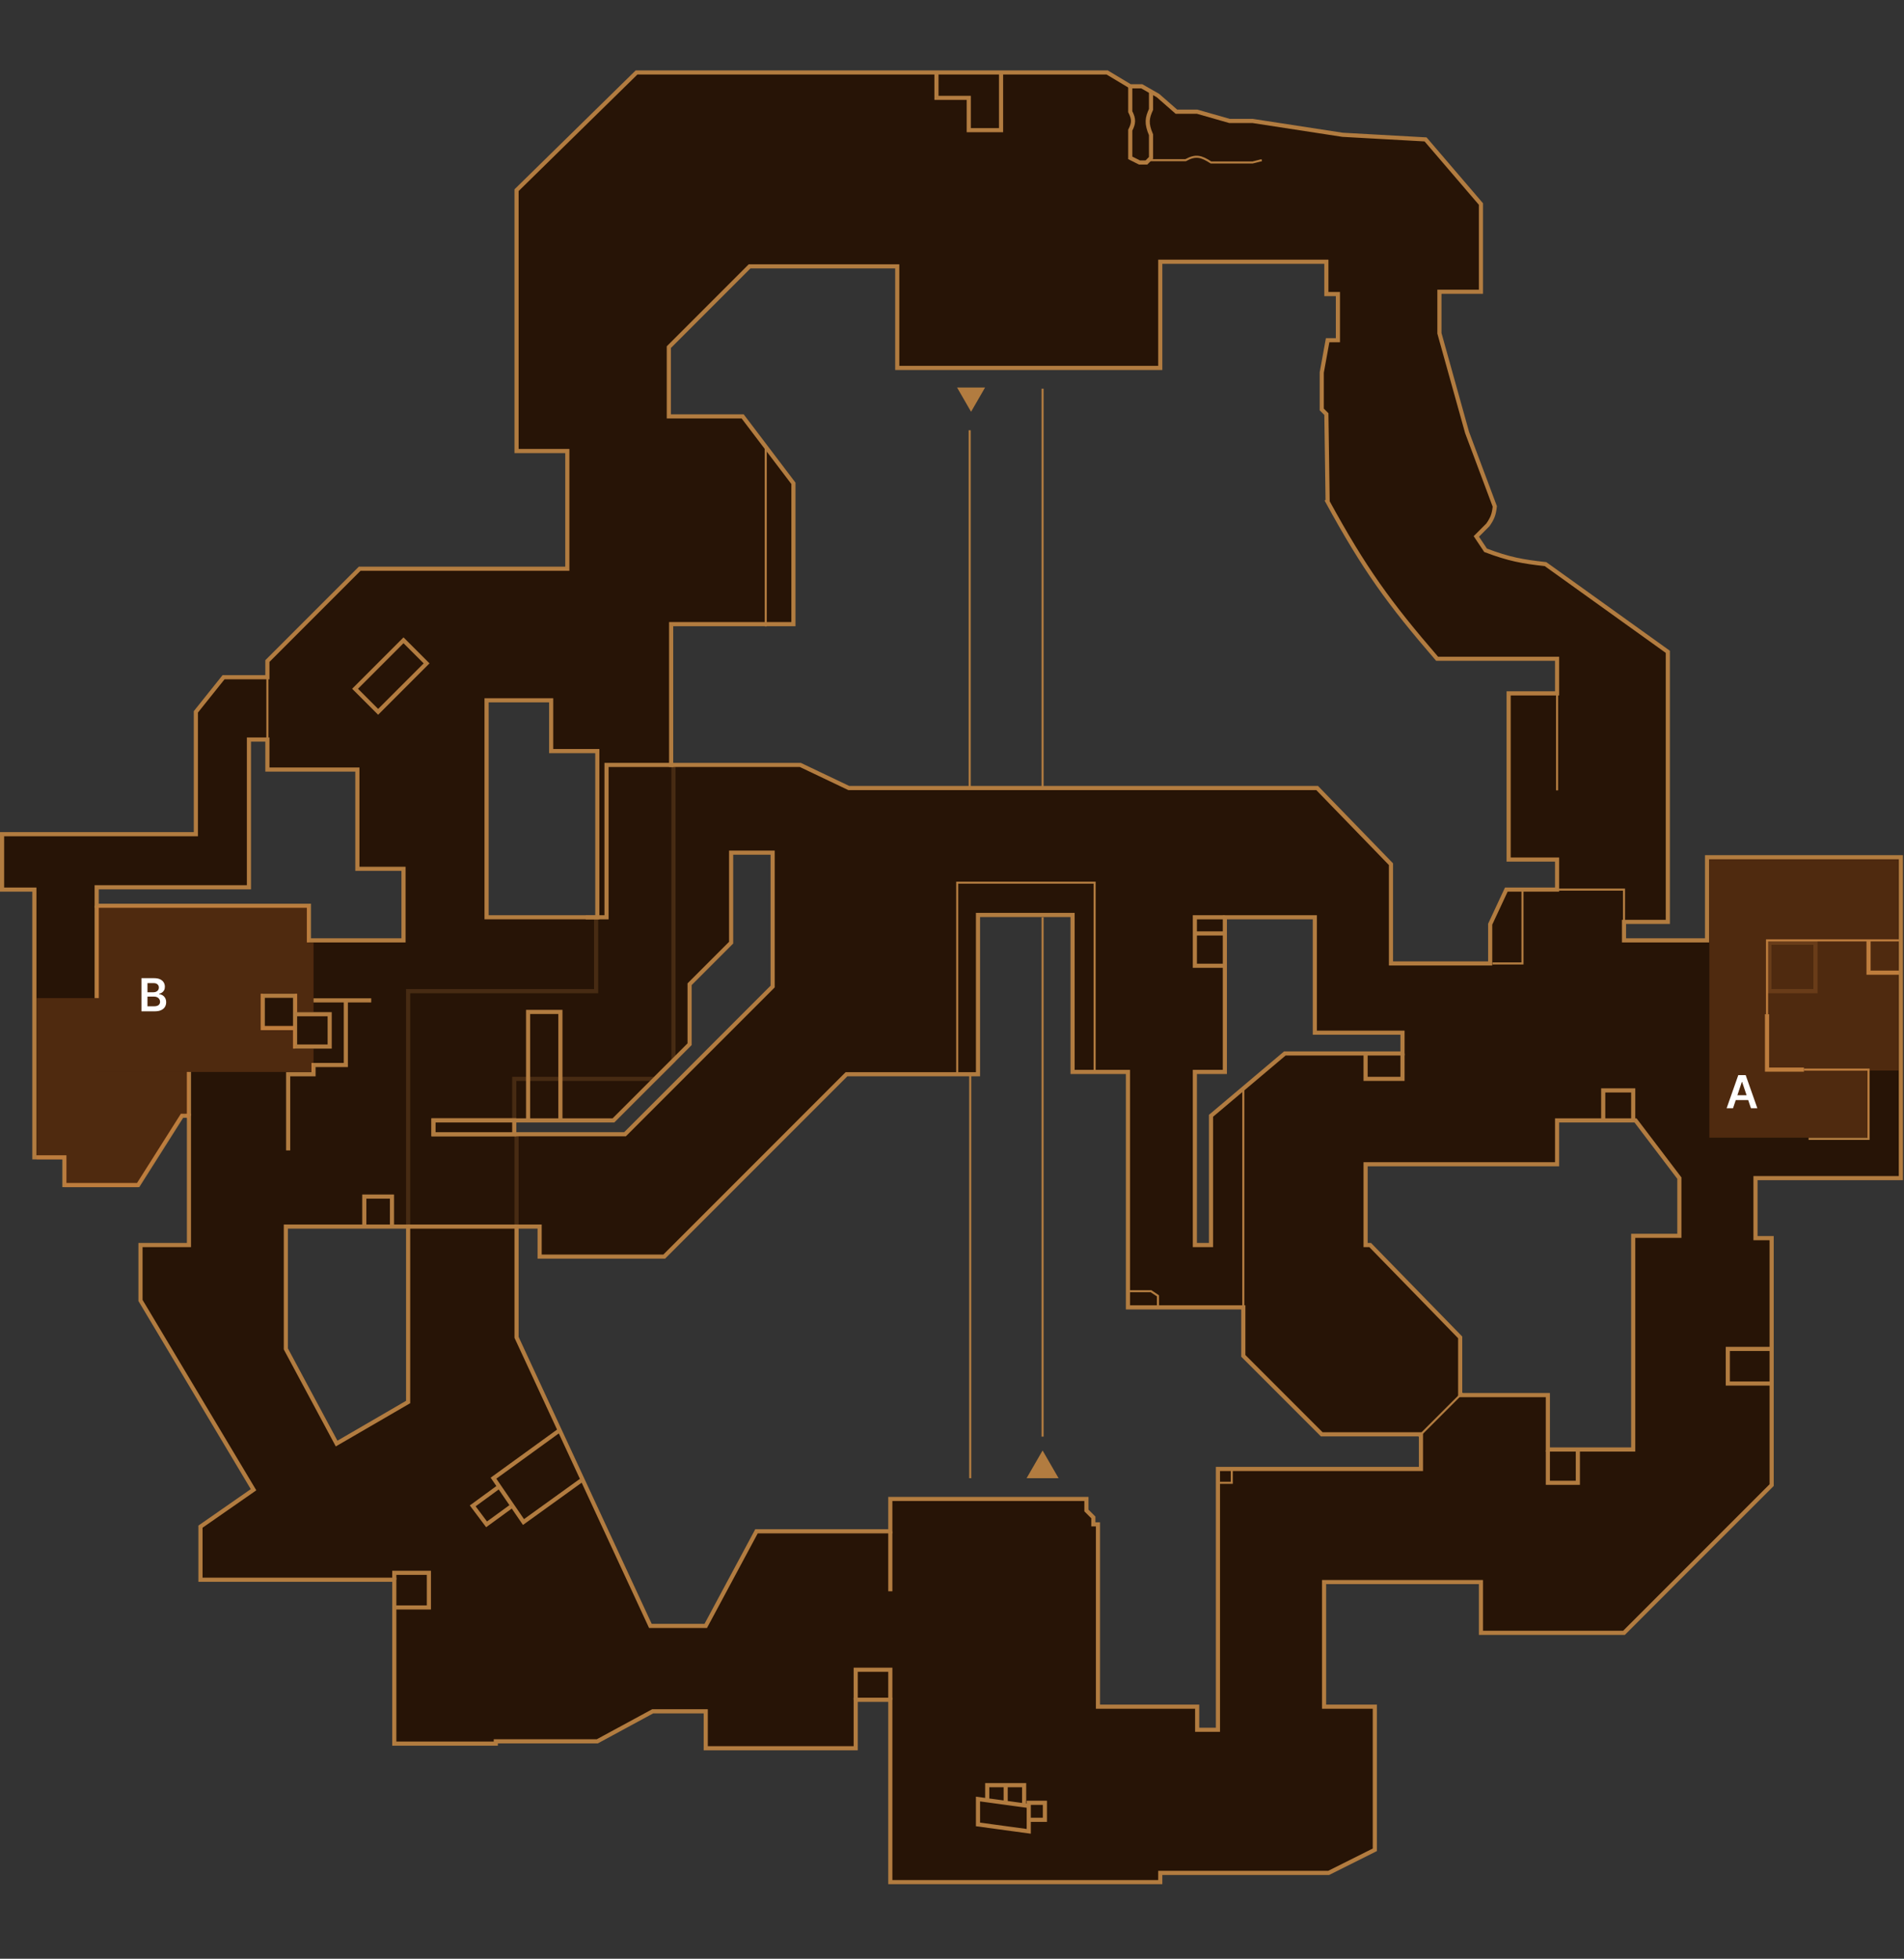 <svg width="460" height="473" viewBox="0 0 460 473" fill="none" xmlns="http://www.w3.org/2000/svg">
<rect x="0" y="0" width="460" height="473" fill="#333333" stroke="none"/>
<path fill-rule="evenodd" clip-rule="evenodd" d="M48.436 381.481V368.661L61.256 359.742L33.944 314.036V300.658H45.649V269.444H43.977L33.386 286.166H15.55V279.477H8.304V214.819H0.5V201.441H47.321V171.899L54.01 163.538H64.601V159.636L86.897 137.341H137.062V108.913H124.8V45.927L153.784 17.5H267.494L273.068 20.844H275.855L279.756 23.074L284.216 26.976H289.232L297.036 29.205H302.61L324.348 32.55L344.415 33.664L357.792 49.272V70.453H347.759V80.486L354.448 104.454L361.136 122.291C360.928 124.307 360.508 125.251 359.464 126.75L356.677 129.537L358.907 132.881C364.603 135.04 367.77 135.6 373.399 136.226L402.941 157.407V222.622H392.351V227.082H412.417V207.015H459.239V284.494H424.122V298.986H428.024V358.628L392.351 394.301H357.792V382.038H319.889V412.138H332.152V446.696L321.004 452.27H280.314V454.5H215.098V410.466H206.737V422.171H170.506V413.253H157.686L144.309 420.499H119.783V421.056H95.258V381.481H48.436ZM336.054 232.656H360.022V223.18L363.924 214.819H376.186V207.573H364.481V167.44H376.186V159.079H347.202C335.555 145.61 329.591 137.34 320.751 121.176L320.446 99.995L319.332 98.88V89.962L320.751 82.158H323.233V71.01H320.446V63.207H280.314V88.847H216.77V64.321H181.097L161.588 83.83V100.552H179.425L191.688 116.717V150.718H162.145V184.719H193.36L205.065 190.293H318.217L336.054 208.688V232.656ZM288.675 258.853V300.658H292.577V269.444L310.413 254.394H338.841V249.378H317.659V221.508H295.921V258.853H288.675ZM352.776 322.954V336.889H373.957V350.027H394.58V298.429H405.728V284.494L395.138 270.559H376.186V281.149H329.922V300.658H331.037L352.776 322.954ZM104.733 270.559H148.211L166.605 252.165V237.672L176.638 227.639V205.901H186.671V238.23L150.997 273.903H104.733V270.559ZM81.323 348.594L69.06 325.741V296.199H98.602V338.561L81.323 348.594ZM124.8 296.199H130.374V303.445H160.473L204.508 259.411H236.279V220.95H259.133V258.853H272.51V315.708H300.38V327.413L319.332 346.365H343.3V354.726H294.249V417.712H289.232V412.138H265.264V368.103H264.149V366.431L262.477 364.759V361.972H215.098V369.776H182.769L170.506 392.629H157.129L124.8 322.954V296.199ZM117.554 169.112V221.508H144.309V181.375H133.161V169.112H117.554ZM74.634 218.721H23.353V214.261H60.142V178.588H64.601V185.834H86.339V209.802H97.487V227.082H74.634V218.721Z" fill="#271406"/>
<path d="M48.436 368.661L48.151 368.25L47.936 368.399V368.661H48.436ZM48.436 381.481H47.936V381.981H48.436V381.481ZM61.256 359.742L61.542 360.153L61.925 359.886L61.686 359.486L61.256 359.742ZM33.944 314.036H33.444V314.174L33.515 314.292L33.944 314.036ZM33.944 300.658V300.158H33.444V300.658H33.944ZM45.649 300.658V301.158H46.149V300.658H45.649ZM45.649 269.444H46.149V268.944H45.649V269.444ZM43.977 269.444V268.944H43.702L43.555 269.176L43.977 269.444ZM33.386 286.166V286.666H33.662L33.809 286.433L33.386 286.166ZM15.55 286.166H15.05V286.666H15.55V286.166ZM15.55 279.477H16.05V278.977H15.55V279.477ZM8.304 279.477H7.804V279.977H8.304V279.477ZM8.304 214.819H8.804V214.319H8.304V214.819ZM0.5 214.819H0V215.319H0.5V214.819ZM0.5 201.441V200.941H0V201.441H0.5ZM47.321 201.441V201.941H47.821V201.441H47.321ZM47.321 171.899L46.931 171.587L46.821 171.724V171.899H47.321ZM54.01 163.538V163.038H53.77L53.62 163.226L54.01 163.538ZM64.601 163.538V164.038H65.101V163.538H64.601ZM64.601 159.636L64.247 159.283L64.101 159.429V159.636H64.601ZM86.897 137.341V136.841H86.69L86.543 136.987L86.897 137.341ZM137.062 137.341V137.841H137.562V137.341H137.062ZM137.062 108.913H137.562V108.413H137.062V108.913ZM124.8 108.913H124.3V109.413H124.8V108.913ZM124.8 45.927L124.45 45.57L124.3 45.717V45.927H124.8ZM153.784 17.5V17H153.58L153.434 17.143L153.784 17.5ZM267.494 17.5L267.751 17.071L267.632 17H267.494V17.5ZM273.068 20.844L272.81 21.273L272.929 21.344H273.068V20.844ZM275.855 20.844L276.103 20.41L275.987 20.344H275.855V20.844ZM279.756 23.074L280.086 22.698L280.048 22.665L280.004 22.64L279.756 23.074ZM284.216 26.976L283.886 27.352L284.028 27.476H284.216V26.976ZM289.232 26.976L289.37 26.495L289.302 26.476H289.232V26.976ZM297.036 29.205L296.898 29.686L296.966 29.705H297.036V29.205ZM302.61 29.205L302.686 28.711L302.648 28.705H302.61V29.205ZM324.348 32.55L324.272 33.044L324.296 33.048L324.32 33.049L324.348 32.55ZM344.415 33.664L344.794 33.339L344.655 33.177L344.442 33.165L344.415 33.664ZM357.792 49.272H358.292V49.087L358.172 48.946L357.792 49.272ZM357.792 70.453V70.953H358.292V70.453H357.792ZM347.759 70.453V69.953H347.259V70.453H347.759ZM347.759 80.486H347.259V80.554L347.277 80.62L347.759 80.486ZM354.448 104.454L353.966 104.588L353.972 104.609L353.98 104.63L354.448 104.454ZM361.136 122.291L361.634 122.342L361.646 122.225L361.605 122.115L361.136 122.291ZM359.464 126.75L359.818 127.104L359.849 127.072L359.875 127.036L359.464 126.75ZM356.677 129.537L356.324 129.183L356.034 129.473L356.261 129.814L356.677 129.537ZM358.907 132.881L358.491 133.159L358.58 133.292L358.73 133.349L358.907 132.881ZM373.399 136.226L373.691 135.819L373.584 135.743L373.455 135.729L373.399 136.226ZM402.941 157.407H403.441V157.15L403.233 157.001L402.941 157.407ZM402.941 222.622V223.122H403.441V222.622H402.941ZM392.351 222.622V222.122H391.851V222.622H392.351ZM392.351 227.082H391.851V227.582H392.351V227.082ZM412.417 227.082V227.582H412.917V227.082H412.417ZM412.417 207.015V206.515H411.917V207.015H412.417ZM459.239 207.015H459.739V206.515H459.239V207.015ZM459.239 284.494V284.994H459.739V284.494H459.239ZM424.122 284.494V283.994H423.622V284.494H424.122ZM424.122 298.986H423.622V299.486H424.122V298.986ZM428.024 298.986H428.524V298.486H428.024V298.986ZM428.024 358.628L428.378 358.981L428.524 358.835V358.628H428.024ZM392.351 394.301V394.801H392.558L392.704 394.655L392.351 394.301ZM357.792 394.301H357.292V394.801H357.792V394.301ZM357.792 382.038H358.292V381.538H357.792V382.038ZM319.889 382.038V381.538H319.389V382.038H319.889ZM319.889 412.138H319.389V412.638H319.889V412.138ZM332.152 412.138H332.652V411.638H332.152V412.138ZM332.152 446.696L332.375 447.144L332.652 447.005V446.696H332.152ZM321.004 452.27V452.77H321.122L321.227 452.718L321.004 452.27ZM280.314 452.27V451.77H279.814V452.27H280.314ZM280.314 454.5V455H280.814V454.5H280.314ZM215.098 454.5H214.598V455H215.098V454.5ZM215.098 410.466H215.598V409.966H215.098V410.466ZM206.737 410.466V409.966H206.237V410.466H206.737ZM206.737 422.171V422.671H207.237V422.171H206.737ZM170.506 422.171H170.006V422.671H170.506V422.171ZM170.506 413.253H171.006V412.753H170.506V413.253ZM157.686 413.253V412.753H157.559L157.448 412.813L157.686 413.253ZM144.309 420.499V420.999H144.435L144.547 420.938L144.309 420.499ZM119.783 420.499V419.999H119.283V420.499H119.783ZM119.783 421.056V421.556H120.283V421.056H119.783ZM95.258 421.056H94.758V421.556H95.258V421.056ZM95.258 381.481H95.758V380.981H95.258V381.481ZM360.022 232.656V233.156H360.522V232.656H360.022ZM336.054 232.656H335.554V233.156H336.054V232.656ZM360.022 223.18L359.569 222.968L359.522 223.069V223.18H360.022ZM363.924 214.819V214.319H363.605L363.47 214.607L363.924 214.819ZM376.186 214.819V215.319H376.686V214.819H376.186ZM376.186 207.573H376.686V207.073H376.186V207.573ZM364.481 207.573H363.981V208.073H364.481V207.573ZM364.481 167.44V166.94H363.981V167.44H364.481ZM376.186 167.44V167.94H376.686V167.44H376.186ZM376.186 159.079H376.686V158.579H376.186V159.079ZM347.202 159.079L346.823 159.406L346.973 159.579H347.202V159.079ZM320.751 121.176L320.251 121.183L320.253 121.307L320.312 121.416L320.751 121.176ZM320.446 99.995L320.946 99.988L320.944 99.785L320.8 99.641L320.446 99.995ZM319.332 98.88H318.832V99.087L318.978 99.234L319.332 98.88ZM319.332 89.962L318.84 89.872L318.832 89.917V89.962H319.332ZM320.751 82.158V81.658H320.333L320.259 82.069L320.751 82.158ZM323.233 82.158V82.658H323.733V82.158H323.233ZM323.233 71.01H323.733V70.51H323.233V71.01ZM320.446 71.01H319.946V71.51H320.446V71.01ZM320.446 63.207H320.946V62.707H320.446V63.207ZM280.314 63.207V62.707H279.814V63.207H280.314ZM280.314 88.847V89.347H280.814V88.847H280.314ZM216.77 88.847H216.27V89.347H216.77V88.847ZM216.77 64.321H217.27V63.821H216.77V64.321ZM181.097 64.321V63.821H180.89L180.743 63.968L181.097 64.321ZM161.588 83.83L161.235 83.477L161.088 83.623V83.83H161.588ZM161.588 100.552H161.088V101.052H161.588V100.552ZM179.425 100.552L179.823 100.25L179.673 100.052H179.425V100.552ZM191.688 116.717H192.188V116.549L192.086 116.415L191.688 116.717ZM191.688 150.718V151.218H192.188V150.718H191.688ZM162.145 150.718V150.218H161.645V150.718H162.145ZM162.145 184.719H161.645V185.219H162.145V184.719ZM193.36 184.719L193.575 184.268L193.473 184.219H193.36V184.719ZM205.065 190.293L204.85 190.745L204.952 190.793H205.065V190.293ZM318.217 190.293L318.576 189.945L318.429 189.793H318.217V190.293ZM336.054 208.688H336.554V208.485L336.413 208.339L336.054 208.688ZM288.675 300.658H288.175V301.158H288.675V300.658ZM288.675 258.853V258.353H288.175V258.853H288.675ZM292.577 300.658V301.158H293.077V300.658H292.577ZM292.577 269.444L292.254 269.062L292.077 269.212V269.444H292.577ZM310.413 254.394V253.894H310.231L310.091 254.012L310.413 254.394ZM338.841 254.394V254.894H339.341V254.394H338.841ZM338.841 249.378H339.341V248.878H338.841V249.378ZM317.659 249.378H317.159V249.878H317.659V249.378ZM317.659 221.508H318.159V221.008H317.659V221.508ZM295.921 221.508V221.008H295.421V221.508H295.921ZM295.921 258.853V259.353H296.421V258.853H295.921ZM352.776 336.889H352.276V337.389H352.776V336.889ZM352.776 322.954H353.276V322.751L353.134 322.605L352.776 322.954ZM373.957 336.889H374.457V336.389H373.957V336.889ZM373.957 350.027H373.457V350.527H373.957V350.027ZM394.58 350.027V350.527H395.08V350.027H394.58ZM394.58 298.429V297.929H394.08V298.429H394.58ZM405.728 298.429V298.929H406.228V298.429H405.728ZM405.728 284.494H406.228V284.325L406.126 284.191L405.728 284.494ZM395.138 270.559L395.536 270.256L395.386 270.059H395.138V270.559ZM376.186 270.559V270.059H375.686V270.559H376.186ZM376.186 281.149V281.649H376.686V281.149H376.186ZM329.922 281.149V280.649H329.422V281.149H329.922ZM329.922 300.658H329.422V301.158H329.922V300.658ZM331.037 300.658L331.395 300.309L331.248 300.158H331.037V300.658ZM148.211 270.559V271.059H148.418L148.564 270.912L148.211 270.559ZM104.733 270.559V270.059H104.233V270.559H104.733ZM166.605 252.165L166.958 252.518L167.105 252.372V252.165H166.605ZM166.605 237.672L166.251 237.319L166.105 237.465V237.672H166.605ZM176.638 227.639L176.991 227.993L177.138 227.846V227.639H176.638ZM176.638 205.901V205.401H176.138V205.901H176.638ZM186.671 205.901H187.171V205.401H186.671V205.901ZM186.671 238.23L187.025 238.583L187.171 238.437V238.23H186.671ZM150.997 273.903V274.403H151.205L151.351 274.257L150.997 273.903ZM104.733 273.903H104.233V274.403H104.733V273.903ZM69.06 325.741H68.56V325.867L68.619 325.977L69.06 325.741ZM81.323 348.594L80.882 348.831L81.127 349.286L81.574 349.027L81.323 348.594ZM69.06 296.199V295.699H68.56V296.199H69.06ZM98.602 296.199H99.102V295.699H98.602V296.199ZM98.602 338.561L98.853 338.994L99.102 338.849V338.561H98.602ZM130.374 296.199H130.874V295.699H130.374V296.199ZM124.8 296.199V295.699H124.3V296.199H124.8ZM130.374 303.445H129.874V303.945H130.374V303.445ZM160.473 303.445V303.945H160.68L160.827 303.799L160.473 303.445ZM204.508 259.411V258.911H204.301L204.154 259.057L204.508 259.411ZM236.279 259.411V259.911H236.779V259.411H236.279ZM236.279 220.95V220.45H235.779V220.95H236.279ZM259.133 220.95H259.633V220.45H259.133V220.95ZM259.133 258.853H258.633V259.353H259.133V258.853ZM272.51 258.853H273.01V258.353H272.51V258.853ZM272.51 315.708H272.01V316.208H272.51V315.708ZM300.38 315.708H300.88V315.208H300.38V315.708ZM300.38 327.413H299.88V327.62L300.027 327.767L300.38 327.413ZM319.332 346.365L318.978 346.718L319.125 346.865H319.332V346.365ZM343.3 346.365H343.8V345.865H343.3V346.365ZM343.3 354.726V355.226H343.8V354.726H343.3ZM294.249 354.726V354.226H293.749V354.726H294.249ZM294.249 417.712V418.212H294.749V417.712H294.249ZM289.232 417.712H288.732V418.212H289.232V417.712ZM289.232 412.138H289.732V411.638H289.232V412.138ZM265.264 412.138H264.764V412.638H265.264V412.138ZM265.264 368.103H265.764V367.603H265.264V368.103ZM264.149 368.103H263.649V368.603H264.149V368.103ZM264.149 366.431H264.649V366.224L264.503 366.078L264.149 366.431ZM262.477 364.759H261.977V364.966L262.124 365.112L262.477 364.759ZM262.477 361.972H262.977V361.472H262.477V361.972ZM215.098 361.972V361.472H214.598V361.972H215.098ZM215.098 369.776V370.276H215.598V369.776H215.098ZM182.769 369.776V369.276H182.47L182.329 369.539L182.769 369.776ZM170.506 392.629V393.129H170.806L170.947 392.865L170.506 392.629ZM157.129 392.629L156.675 392.839L156.81 393.129H157.129V392.629ZM124.8 322.954H124.3V323.064L124.346 323.165L124.8 322.954ZM117.554 221.508H117.054V222.008H117.554V221.508ZM117.554 169.112V168.612H117.054V169.112H117.554ZM144.309 221.508V222.008H144.809V221.508H144.309ZM144.309 181.375H144.809V180.875H144.309V181.375ZM133.161 181.375H132.661V181.875H133.161V181.375ZM133.161 169.112H133.661V168.612H133.161V169.112ZM23.353 218.721H22.853V219.221H23.353V218.721ZM74.634 218.721H75.134V218.221H74.634V218.721ZM23.353 214.261V213.761H22.853V214.261H23.353ZM60.142 214.261V214.761H60.642V214.261H60.142ZM60.142 178.588V178.088H59.642V178.588H60.142ZM64.601 178.588H65.101V178.088H64.601V178.588ZM64.601 185.834H64.101V186.334H64.601V185.834ZM86.339 185.834H86.839V185.334H86.339V185.834ZM86.339 209.802H85.839V210.302H86.339V209.802ZM97.487 209.802H97.987V209.302H97.487V209.802ZM97.487 227.082V227.582H97.987V227.082H97.487ZM74.634 227.082H74.134V227.582H74.634V227.082ZM320.63 120.954L320.191 121.194L320.191 121.194L320.63 120.954ZM48.436 368.661H47.936V381.481H48.436H48.936V368.661H48.436ZM61.256 359.742L60.971 359.332L48.151 368.25L48.436 368.661L48.722 369.071L61.542 360.153L61.256 359.742ZM33.944 314.036L33.515 314.292L60.827 359.999L61.256 359.742L61.686 359.486L34.373 313.779L33.944 314.036ZM33.944 300.658H33.444V314.036H33.944H34.444V300.658H33.944ZM45.649 300.658V300.158H33.944V300.658V301.158H45.649V300.658ZM45.649 269.444H45.149V300.658H45.649H46.149V269.444H45.649ZM43.977 269.444V269.944H45.649V269.444V268.944H43.977V269.444ZM33.386 286.166L33.809 286.433L44.399 269.711L43.977 269.444L43.555 269.176L32.964 285.898L33.386 286.166ZM15.55 286.166V286.666H33.386V286.166V285.666H15.55V286.166ZM15.55 279.477H15.05V286.166H15.55H16.05V279.477H15.55ZM8.304 279.477V279.977H15.55V279.477V278.977H8.304V279.477ZM8.304 214.819H7.804V279.477H8.304H8.804V214.819H8.304ZM0.5 214.819V215.319H8.304V214.819V214.319H0.5V214.819ZM0.5 201.441H0V214.819H0.5H1V201.441H0.5ZM47.321 201.441V200.941H0.5V201.441V201.941H47.321V201.441ZM47.321 171.899H46.821V201.441H47.321H47.821V171.899H47.321ZM54.01 163.538L53.62 163.226L46.931 171.587L47.321 171.899L47.712 172.212L54.401 163.851L54.01 163.538ZM64.601 163.538V163.038H54.01V163.538V164.038H64.601V163.538ZM64.601 159.636H64.101V163.538H64.601H65.101V159.636H64.601ZM86.897 137.341L86.543 136.987L64.247 159.283L64.601 159.636L64.954 159.99L87.25 137.694L86.897 137.341ZM137.062 137.341V136.841H86.897V137.341V137.841H137.062V137.341ZM137.062 108.913H136.562V137.341H137.062H137.562V108.913H137.062ZM124.8 108.913V109.413H137.062V108.913V108.413H124.8V108.913ZM124.8 45.927H124.3V108.913H124.8H125.3V45.927H124.8ZM153.784 17.5L153.434 17.143L124.45 45.57L124.8 45.927L125.15 46.284L154.135 17.857L153.784 17.5ZM267.494 17.5V17H153.784V17.5V18H267.494V17.5ZM273.068 20.844L273.325 20.416L267.751 17.071L267.494 17.5L267.236 17.929L272.81 21.273L273.068 20.844ZM275.855 20.844V20.344H273.068V20.844V21.344H275.855V20.844ZM279.756 23.074L280.004 22.64L276.103 20.41L275.855 20.844L275.607 21.279L279.508 23.508L279.756 23.074ZM284.216 26.976L284.545 26.599L280.086 22.698L279.756 23.074L279.427 23.45L283.886 27.352L284.216 26.976ZM289.232 26.976V26.476H284.216V26.976V27.476H289.232V26.976ZM297.036 29.205L297.173 28.725L289.37 26.495L289.232 26.976L289.095 27.456L296.898 29.686L297.036 29.205ZM302.61 29.205V28.705H297.036V29.205V29.705H302.61V29.205ZM324.348 32.55L324.424 32.056L302.686 28.711L302.61 29.205L302.534 29.7L324.272 33.044L324.348 32.55ZM344.415 33.664L344.442 33.165L324.376 32.05L324.348 32.55L324.32 33.049L344.387 34.164L344.415 33.664ZM357.792 49.272L358.172 48.946L344.794 33.339L344.415 33.664L344.035 33.99L357.412 49.597L357.792 49.272ZM357.792 70.453H358.292V49.272H357.792H357.292V70.453H357.792ZM347.759 70.453V70.953H357.792V70.453V69.953H347.759V70.453ZM347.759 80.486H348.259V70.453H347.759H347.259V80.486H347.759ZM354.448 104.454L354.929 104.32L348.241 80.352L347.759 80.486L347.277 80.62L353.966 104.588L354.448 104.454ZM361.136 122.291L361.605 122.115L354.916 104.279L354.448 104.454L353.98 104.63L360.668 122.466L361.136 122.291ZM359.464 126.75L359.875 127.036C360.406 126.273 360.797 125.624 361.08 124.895C361.363 124.164 361.527 123.377 361.634 122.342L361.136 122.291L360.639 122.239C360.538 123.221 360.387 123.914 360.147 124.534C359.907 125.155 359.567 125.728 359.054 126.464L359.464 126.75ZM356.677 129.537L357.031 129.891L359.818 127.104L359.464 126.75L359.111 126.396L356.324 129.183L356.677 129.537ZM358.907 132.881L359.323 132.604L357.093 129.26L356.677 129.537L356.261 129.814L358.491 133.159L358.907 132.881ZM373.399 136.226L373.455 135.729C367.854 135.106 364.73 134.553 359.084 132.414L358.907 132.881L358.73 133.349C364.477 135.526 367.687 136.093 373.344 136.723L373.399 136.226ZM402.941 157.407L403.233 157.001L373.691 135.819L373.399 136.226L373.108 136.632L402.65 157.813L402.941 157.407ZM402.941 222.622H403.441V157.407H402.941H402.441V222.622H402.941ZM392.351 222.622V223.122H402.941V222.622V222.122H392.351V222.622ZM392.351 227.082H392.851V222.622H392.351H391.851V227.082H392.351ZM412.417 227.082V226.582H392.351V227.082V227.582H412.417V227.082ZM412.417 207.015H411.917V227.082H412.417H412.917V207.015H412.417ZM459.239 207.015V206.515H412.417V207.015V207.515H459.239V207.015ZM459.239 284.494H459.739V207.015H459.239H458.739V284.494H459.239ZM424.122 284.494V284.994H459.239V284.494V283.994H424.122V284.494ZM424.122 298.986H424.622V284.494H424.122H423.622V298.986H424.122ZM428.024 298.986V298.486H424.122V298.986V299.486H428.024V298.986ZM428.024 358.628H428.524V298.986H428.024H427.524V358.628H428.024ZM392.351 394.301L392.704 394.655L428.378 358.981L428.024 358.628L427.671 358.274L391.997 393.947L392.351 394.301ZM357.792 394.301V394.801H392.351V394.301V393.801H357.792V394.301ZM357.792 382.038H357.292V394.301H357.792H358.292V382.038H357.792ZM319.889 382.038V382.538H357.792V382.038V381.538H319.889V382.038ZM319.889 412.138H320.389V382.038H319.889H319.389V412.138H319.889ZM332.152 412.138V411.638H319.889V412.138V412.638H332.152V412.138ZM332.152 446.696H332.652V412.138H332.152H331.652V446.696H332.152ZM321.004 452.27L321.227 452.718L332.375 447.144L332.152 446.696L331.928 446.249L320.78 451.823L321.004 452.27ZM280.314 452.27V452.77H321.004V452.27V451.77H280.314V452.27ZM280.314 454.5H280.814V452.27H280.314H279.814V454.5H280.314ZM215.098 454.5V455H280.314V454.5V454H215.098V454.5ZM215.098 410.466H214.598V454.5H215.098H215.598V410.466H215.098ZM206.737 410.466V410.966H215.098V410.466V409.966H206.737V410.466ZM206.737 422.171H207.237V410.466H206.737H206.237V422.171H206.737ZM170.506 422.171V422.671H206.737V422.171V421.671H170.506V422.171ZM170.506 413.253H170.006V422.171H170.506H171.006V413.253H170.506ZM157.686 413.253V413.753H170.506V413.253V412.753H157.686V413.253ZM144.309 420.499L144.547 420.938L157.924 413.692L157.686 413.253L157.448 412.813L144.071 420.059L144.309 420.499ZM119.783 420.499V420.999H144.309V420.499V419.999H119.783V420.499ZM119.783 421.056H120.283V420.499H119.783H119.283V421.056H119.783ZM95.258 421.056V421.556H119.783V421.056V420.556H95.258V421.056ZM95.258 381.481H94.758V421.056H95.258H95.758V381.481H95.258ZM48.436 381.481V381.981H95.258V381.481V380.981H48.436V381.481ZM360.022 232.656V232.156H336.054V232.656V233.156H360.022V232.656ZM360.022 223.18H359.522V232.656H360.022H360.522V223.18H360.022ZM363.924 214.819L363.47 214.607L359.569 222.968L360.022 223.18L360.475 223.391L364.377 215.03L363.924 214.819ZM376.186 214.819V214.319H363.924V214.819V215.319H376.186V214.819ZM376.186 207.573H375.686V214.819H376.186H376.686V207.573H376.186ZM364.481 207.573V208.073H376.186V207.573V207.073H364.481V207.573ZM364.481 167.44H363.981V207.573H364.481H364.981V167.44H364.481ZM376.186 167.44V166.94H364.481V167.44V167.94H376.186V167.44ZM376.186 159.079H375.686V167.44H376.186H376.686V159.079H376.186ZM347.202 159.079V159.579H376.186V159.079V158.579H347.202V159.079ZM320.751 121.176L320.312 121.416C329.171 137.614 335.156 145.913 346.823 159.406L347.202 159.079L347.58 158.752C335.954 145.307 330.011 137.066 321.189 120.936L320.751 121.176ZM320.446 99.995L319.947 100.002L320.251 121.183L320.751 121.176L321.251 121.169L320.946 99.988L320.446 99.995ZM319.332 98.88L318.978 99.234L320.093 100.348L320.446 99.995L320.8 99.641L319.685 98.526L319.332 98.88ZM319.332 89.962H318.832V98.88H319.332H319.832V89.962H319.332ZM320.751 82.158L320.259 82.069L318.84 89.872L319.332 89.962L319.824 90.051L321.243 82.248L320.751 82.158ZM323.233 82.158V81.658H320.751V82.158V82.658H323.233V82.158ZM323.233 71.01H322.733V82.158H323.233H323.733V71.01H323.233ZM320.446 71.01V71.51H323.233V71.01V70.51H320.446V71.01ZM320.446 63.207H319.946V71.01H320.446H320.946V63.207H320.446ZM280.314 63.207V63.707H320.446V63.207V62.707H280.314V63.207ZM280.314 88.847H280.814V63.207H280.314H279.814V88.847H280.314ZM216.77 88.847V89.347H280.314V88.847V88.347H216.77V88.847ZM216.77 64.321H216.27V88.847H216.77H217.27V64.321H216.77ZM181.097 64.321V64.821H216.77V64.321V63.821H181.097V64.321ZM161.588 83.83L161.942 84.184L181.451 64.675L181.097 64.321L180.743 63.968L161.235 83.477L161.588 83.83ZM161.588 100.552H162.088V83.83H161.588H161.088V100.552H161.588ZM179.425 100.552V100.052H161.588V100.552V101.052H179.425V100.552ZM191.688 116.717L192.086 116.415L179.823 100.25L179.425 100.552L179.026 100.854L191.289 117.019L191.688 116.717ZM191.688 150.718H192.188V116.717H191.688H191.188V150.718H191.688ZM162.145 150.718V151.218H191.688V150.718V150.218H162.145V150.718ZM162.145 184.719H162.645V150.718H162.145H161.645V184.719H162.145ZM193.36 184.719V184.219H162.145V184.719V185.219H193.36V184.719ZM205.065 190.293L205.28 189.842L193.575 184.268L193.36 184.719L193.145 185.171L204.85 190.745L205.065 190.293ZM318.217 190.293V189.793H205.065V190.293V190.793H318.217V190.293ZM336.054 208.688L336.413 208.339L318.576 189.945L318.217 190.293L317.858 190.641L335.695 209.036L336.054 208.688ZM336.054 232.656H336.554V208.688H336.054H335.554V232.656H336.054ZM288.675 300.658H289.175V258.853H288.675H288.175V300.658H288.675ZM292.577 300.658V300.158H288.675V300.658V301.158H292.577V300.658ZM292.577 269.444H292.077V300.658H292.577H293.077V269.444H292.577ZM310.413 254.394L310.091 254.012L292.254 269.062L292.577 269.444L292.899 269.826L310.736 254.776L310.413 254.394ZM338.841 254.394V253.894H310.413V254.394V254.894H338.841V254.394ZM338.841 249.378H338.341V254.394H338.841H339.341V249.378H338.841ZM317.659 249.378V249.878H338.841V249.378V248.878H317.659V249.378ZM317.659 221.508H317.159V249.378H317.659H318.159V221.508H317.659ZM295.921 221.508V222.008H317.659V221.508V221.008H295.921V221.508ZM295.921 258.853H296.421V221.508H295.921H295.421V258.853H295.921ZM288.675 258.853V259.353H295.921V258.853V258.353H288.675V258.853ZM352.776 336.889H353.276V322.954H352.776H352.276V336.889H352.776ZM373.957 336.889V336.389H352.776V336.889V337.389H373.957V336.889ZM373.957 350.027H374.457V336.889H373.957H373.457V350.027H373.957ZM394.58 350.027V349.527H373.957V350.027V350.527H394.58V350.027ZM394.58 298.429H394.08V350.027H394.58H395.08V298.429H394.58ZM405.728 298.429V297.929H394.58V298.429V298.929H405.728V298.429ZM405.728 284.494H405.228V298.429H405.728H406.228V284.494H405.728ZM395.138 270.559L394.74 270.861L405.33 284.796L405.728 284.494L406.126 284.191L395.536 270.256L395.138 270.559ZM376.186 270.559V271.059H395.138V270.559V270.059H376.186V270.559ZM376.186 281.149H376.686V270.559H376.186H375.686V281.149H376.186ZM329.922 281.149V281.649H376.186V281.149V280.649H329.922V281.149ZM329.922 300.658H330.422V281.149H329.922H329.422V300.658H329.922ZM331.037 300.658V300.158H329.922V300.658V301.158H331.037V300.658ZM352.776 322.954L353.134 322.605L331.395 300.309L331.037 300.658L330.679 301.007L352.418 323.303L352.776 322.954ZM148.211 270.559V270.059H104.733V270.559V271.059H148.211V270.559ZM166.605 252.165L166.251 251.811L147.857 270.205L148.211 270.559L148.564 270.912L166.958 252.518L166.605 252.165ZM166.605 237.672H166.105V252.165H166.605H167.105V237.672H166.605ZM176.638 227.639L176.284 227.285L166.251 237.319L166.605 237.672L166.958 238.026L176.991 227.993L176.638 227.639ZM176.638 205.901H176.138V227.639H176.638H177.138V205.901H176.638ZM186.671 205.901V205.401H176.638V205.901V206.401H186.671V205.901ZM186.671 238.23H187.171V205.901H186.671H186.171V238.23H186.671ZM150.997 273.903L151.351 274.257L187.025 238.583L186.671 238.23L186.317 237.876L150.644 273.55L150.997 273.903ZM104.733 273.903V274.403H150.997V273.903V273.403H104.733V273.903ZM104.733 270.559H104.233V273.903H104.733H105.233V270.559H104.733ZM69.06 325.741L68.619 325.977L80.882 348.831L81.323 348.594L81.763 348.358L69.501 325.505L69.06 325.741ZM69.06 296.199H68.56V325.741H69.06H69.56V296.199H69.06ZM98.602 296.199V295.699H69.06V296.199V296.699H98.602V296.199ZM98.602 338.561H99.102V296.199H98.602H98.102V338.561H98.602ZM81.323 348.594L81.574 349.027L98.853 338.994L98.602 338.561L98.351 338.129L81.072 348.162L81.323 348.594ZM130.374 296.199V295.699H124.8V296.199V296.699H130.374V296.199ZM130.374 303.445H130.874V296.199H130.374H129.874V303.445H130.374ZM160.473 303.445V302.945H130.374V303.445V303.945H160.473V303.445ZM204.508 259.411L204.154 259.057L160.12 303.092L160.473 303.445L160.827 303.799L204.861 259.764L204.508 259.411ZM236.279 259.411V258.911H204.508V259.411V259.911H236.279V259.411ZM236.279 220.95H235.779V259.411H236.279H236.779V220.95H236.279ZM259.133 220.95V220.45H236.279V220.95V221.45H259.133V220.95ZM259.133 258.853H259.633V220.95H259.133H258.633V258.853H259.133ZM272.51 258.853V258.353H259.133V258.853V259.353H272.51V258.853ZM272.51 315.708H273.01V258.853H272.51H272.01V315.708H272.51ZM300.38 315.708V315.208H272.51V315.708V316.208H300.38V315.708ZM300.38 327.413H300.88V315.708H300.38H299.88V327.413H300.38ZM319.332 346.365L319.685 346.011L300.734 327.06L300.38 327.413L300.027 327.767L318.978 346.718L319.332 346.365ZM343.3 346.365V345.865H319.332V346.365V346.865H343.3V346.365ZM343.3 354.726H343.8V346.365H343.3H342.8V354.726H343.3ZM294.249 354.726V355.226H343.3V354.726V354.226H294.249V354.726ZM294.249 417.712H294.749V354.726H294.249H293.749V417.712H294.249ZM289.232 417.712V418.212H294.249V417.712V417.212H289.232V417.712ZM289.232 412.138H288.732V417.712H289.232H289.732V412.138H289.232ZM265.264 412.138V412.638H289.232V412.138V411.638H265.264V412.138ZM265.264 368.103H264.764V412.138H265.264H265.764V368.103H265.264ZM264.149 368.103V368.603H265.264V368.103V367.603H264.149V368.103ZM264.149 366.431H263.649V368.103H264.149H264.649V366.431H264.149ZM262.477 364.759L262.124 365.112L263.796 366.785L264.149 366.431L264.503 366.078L262.831 364.405L262.477 364.759ZM262.477 361.972H261.977V364.759H262.477H262.977V361.972H262.477ZM215.098 361.972V362.472H262.477V361.972V361.472H215.098V361.972ZM215.098 369.776H215.598V361.972H215.098H214.598V369.776H215.098ZM182.769 369.776V370.276H215.098V369.776V369.276H182.769V369.776ZM170.506 392.629L170.947 392.865L183.21 370.012L182.769 369.776L182.329 369.539L170.066 392.392L170.506 392.629ZM157.129 392.629V393.129H170.506V392.629V392.129H157.129V392.629ZM124.8 322.954L124.346 323.165L156.675 392.839L157.129 392.629L157.582 392.418L125.253 322.744L124.8 322.954ZM124.8 296.199H124.3V322.954H124.8H125.3V296.199H124.8ZM117.554 221.508H118.054V169.112H117.554H117.054V221.508H117.554ZM144.309 221.508V221.008H117.554V221.508V222.008H144.309V221.508ZM144.309 181.375H143.809V221.508H144.309H144.809V181.375H144.309ZM133.161 181.375V181.875H144.309V181.375V180.875H133.161V181.375ZM133.161 169.112H132.661V181.375H133.161H133.661V169.112H133.161ZM117.554 169.112V169.612H133.161V169.112V168.612H117.554V169.112ZM23.353 218.721V219.221H74.634V218.721V218.221H23.353V218.721ZM23.353 214.261H22.853V218.721H23.353H23.853V214.261H23.353ZM60.142 214.261V213.761H23.353V214.261V214.761H60.142V214.261ZM60.142 178.588H59.642V214.261H60.142H60.642V178.588H60.142ZM64.601 178.588V178.088H60.142V178.588V179.088H64.601V178.588ZM64.601 185.834H65.101V178.588H64.601H64.101V185.834H64.601ZM86.339 185.834V185.334H64.601V185.834V186.334H86.339V185.834ZM86.339 209.802H86.839V185.834H86.339H85.839V209.802H86.339ZM97.487 209.802V209.302H86.339V209.802V210.302H97.487V209.802ZM97.487 227.082H97.987V209.802H97.487H96.987V227.082H97.487ZM74.634 227.082V227.582H97.487V227.082V226.582H74.634V227.082ZM74.634 218.721H74.134V227.082H74.634H75.134V218.721H74.634ZM320.751 121.176L321.19 120.936L321.068 120.715L320.63 120.954L320.191 121.194L320.312 121.416L320.751 121.176ZM320.63 120.954L321.069 120.715L320.885 120.379L320.446 120.619L320.008 120.858L320.191 121.194L320.63 120.954Z" fill="#B27C40"/>
<path d="M277.527 38.681H286.445C288.895 37.324 290.23 37.726 292.577 39.239H302.61L304.839 38.681" stroke="#B27C40" stroke-width="0.5"/>
<path d="M69.617 277.805V259.411H75.749V257.181H83.552V241.574M83.552 241.574H75.749M83.552 241.574H89.684" stroke="#B27C40"/>
<path d="M373.957 350.267V358.07H381.203V350.267M428.024 325.741H417.434V334.102H428.024M85.782 166.325L97.487 154.62L103.061 160.194L91.356 171.899L85.782 166.325Z" stroke="#B27C40"/>
<path d="M98.602 296.199H124.8" stroke="#B27C40"/>
<path d="M124.242 273.903V270.559H104.733V273.903H124.242Z" fill="#271406" stroke="#B27C40"/>
<path d="M88.011 296.199V288.953H94.7V296.199M45.649 269.444V258.853M71.29 248.263H63.486V240.459H71.29V244.918M71.29 248.263V244.918M71.29 248.263V252.722H79.65V244.918H71.29M127.587 270.559V244.361H135.39V270.559M162.703 184.719H146.538V221.508H141.522M295.921 221.508H288.675V225.409M295.921 233.213H288.675V225.409M295.921 225.409H288.675" stroke="#B27C40"/>
<path d="M329.922 254.394V260.526H338.841V254.394M387.334 270.559V263.313H394.58V270.559M135.39 345.25L119.226 356.955L120.607 358.974M140.407 357.513L126.472 367.546L120.607 358.974M123.685 363.644L117.554 368.103L114.209 363.644L120.607 358.974" stroke="#B27C40"/>
<path d="M95.258 381.481V379.809H103.619V388.17H95.258M206.737 410.466V403.219H215.098V410.466M215.098 369.776V384.268M238.509 434.738L236.279 434.434V440.565L248.542 442.237V439.45M238.509 434.738V431.089H242.968M238.509 434.738L242.968 435.346M242.968 431.089V435.346M242.968 431.089H247.427V435.954M242.968 435.346L247.427 435.954M247.427 435.954L248.542 436.106V436.663M248.542 439.45H252.444V435.346H248.542V436.663M248.542 439.45V436.663" stroke="#B27C40"/>
<path d="M234.607 99.438L231.228 93.585H237.986L234.607 99.438Z" fill="#B27C40"/>
<path d="M251.886 350.267L255.748 356.955H248.025L251.886 350.267Z" fill="#B27C40"/>
<path d="M234.269 103.897V190.293M251.886 93.864V190.293M251.886 221.508V346.922M234.404 259.411V356.955" stroke="#B27C40" stroke-width="0.5"/>
<path d="M231.263 259.411V213.147H264.457V258.853M300.38 262.755V315.708M272.51 311.806H278.084L279.756 312.921V315.708M342.742 346.922L353.333 336.332M297.593 354.726V358.07H294.249M360.579 232.656H367.825V214.819M376.186 214.819H392.351V222.622M376.186 190.851V167.44" stroke="#B27C40" stroke-width="0.5"/>
<path d="M64.601 163.538V178.588M184.999 151.276V108.056M436.943 275.018H451.435V258.296H435.828M426.91 244.918V227.082H459.239" stroke="#B27C40" stroke-width="0.5"/>
<path d="M426.909 244.918V258.296H435.828" stroke="#B27C40"/>
<path d="M451.435 227.082V234.885H459.238M226.246 17.5V23.631H234.05V31.435H241.853V17.5M273.068 20.844V26.976C274 28.79 273.914 29.76 273.068 31.435V38.124L275.297 39.239H276.969L278.084 38.124V32.55C276.896 29.762 277.136 28.499 278.084 26.418V21.959" stroke="#B27C40"/>
<path d="M23.353 241.017V229.869V218.721" stroke="#B27C40"/>
<path d="M98.602 296.199V239.344H144.022V221.74M162.703 184.719V256.169L158.244 260.526H124.242V270.559M124.8 273.903V296.199" stroke="#B27C40" stroke-opacity="0.23"/>
<path d="M438.615 239.344V227.639H427.467V239.344H438.615Z" stroke="#B27C40" stroke-opacity="0.23"/>
<path d="M458.682 258.52H451.435V274.733H412.975V207.573H458.682V258.52Z" fill="#F08234" fill-opacity="0.2"/>
<path d="M418.693 267.624H417.146L419.962 259.624H421.751L424.572 267.624H423.025L420.888 261.264H420.825L418.693 267.624ZM418.743 264.487H422.962V265.651H418.743V264.487Z" fill="white"/>
<path d="M23.353 258.853H45.649V270.655L44.535 268.887L33.3 286.724H15.55V280.034H8.861V241.017H23.353V258.853Z" fill="#F08234" fill-opacity="0.2"/>
<path d="M74.633 218.721V227.639H75.749V244.361H71.29V239.901H63.486V247.705H71.29V253.279H75.749V258.853H23.353V218.721H74.633Z" fill="#F08234" fill-opacity="0.2"/>
<path d="M34.175 244.213V236.213H37.238C37.816 236.213 38.297 236.304 38.679 236.486C39.065 236.666 39.353 236.912 39.543 237.225C39.735 237.537 39.832 237.891 39.832 238.287C39.832 238.613 39.769 238.891 39.644 239.123C39.519 239.352 39.351 239.539 39.14 239.682C38.929 239.825 38.694 239.928 38.433 239.99V240.068C38.717 240.084 38.989 240.171 39.25 240.33C39.513 240.486 39.728 240.708 39.894 240.994C40.061 241.281 40.144 241.627 40.144 242.033C40.144 242.447 40.044 242.82 39.843 243.151C39.643 243.479 39.341 243.738 38.937 243.928C38.534 244.118 38.026 244.213 37.414 244.213H34.175ZM35.625 243.002H37.183C37.709 243.002 38.088 242.902 38.32 242.701C38.554 242.498 38.672 242.238 38.672 241.92C38.672 241.683 38.613 241.47 38.496 241.279C38.379 241.087 38.212 240.936 37.996 240.826C37.78 240.714 37.522 240.658 37.222 240.658H35.625V243.002ZM35.625 239.615H37.058C37.308 239.615 37.534 239.57 37.734 239.479C37.935 239.385 38.092 239.253 38.207 239.084C38.324 238.912 38.383 238.709 38.383 238.475C38.383 238.165 38.273 237.91 38.054 237.709C37.838 237.509 37.517 237.408 37.09 237.408H35.625V239.615Z" fill="white"/>
</svg>
